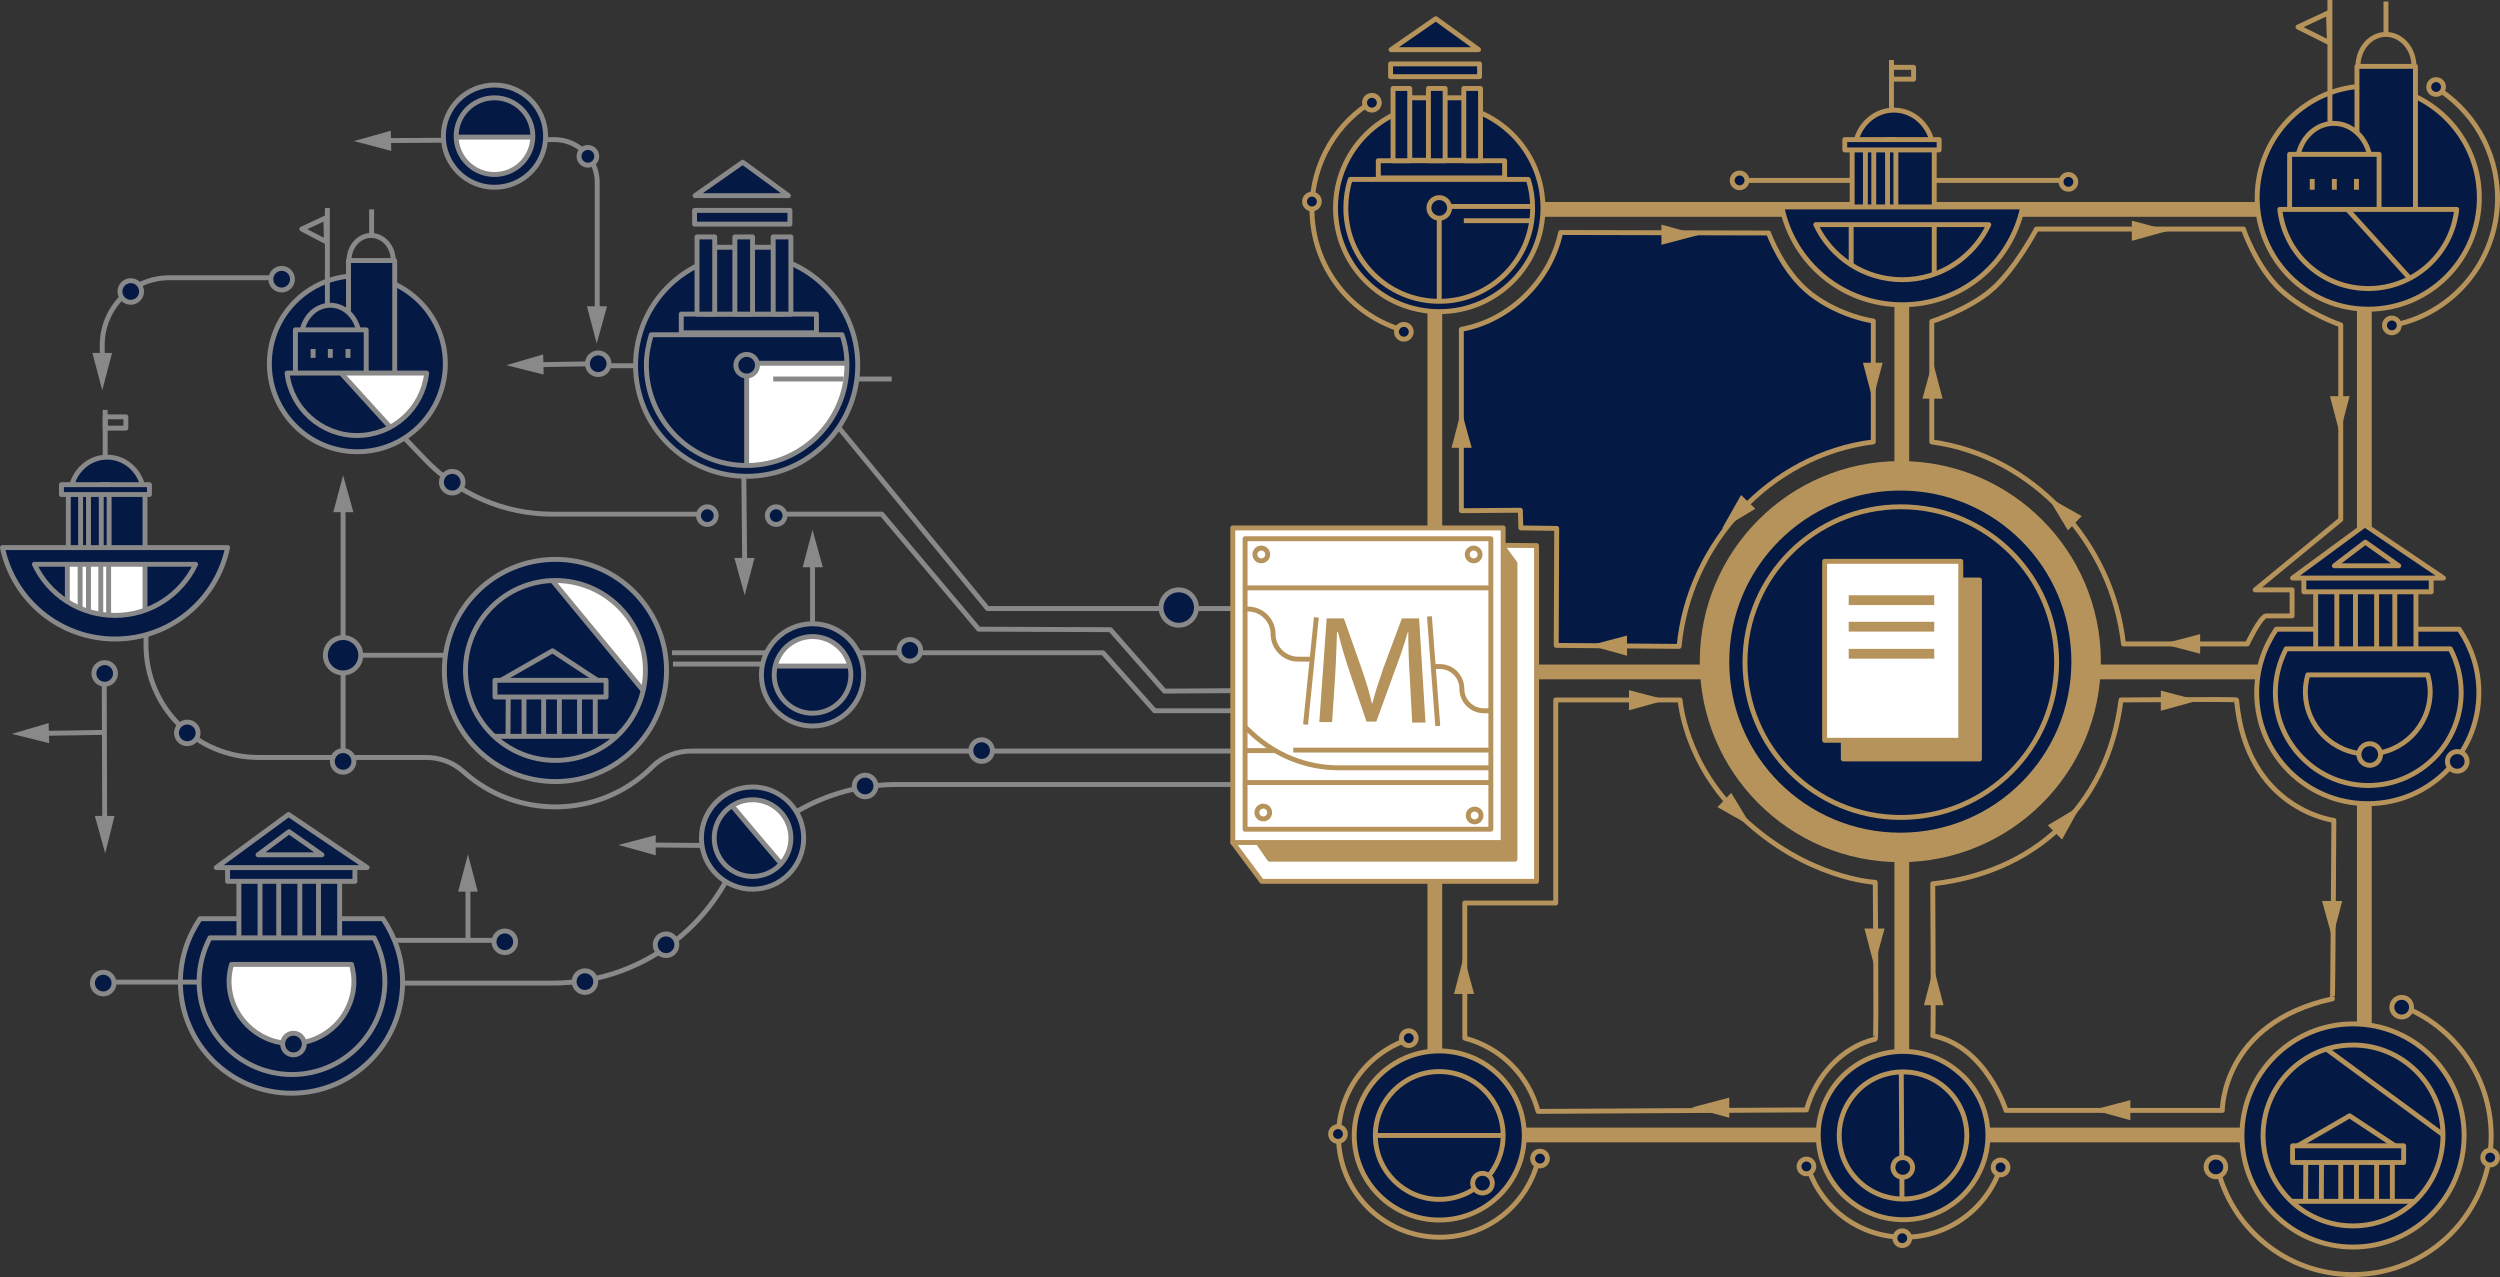 <?xml version="1.0" encoding="utf-8"?>
<!-- Generator: Adobe Illustrator 18.1.1, SVG Export Plug-In . SVG Version: 6.00 Build 0)  -->
<!DOCTYPE svg PUBLIC "-//W3C//DTD SVG 1.1//EN" "http://www.w3.org/Graphics/SVG/1.1/DTD/svg11.dtd">
<svg version="1.1" id="Layer_1" xmlns:x="http://ns.adobe.com/Extensibility/1.0/" xmlns:i="http://ns.adobe.com/AdobeIllustrator/10.0/" xmlns:graph="http://ns.adobe.com/Graphs/1.0/"
	 xmlns="http://www.w3.org/2000/svg" xmlns:xlink="http://www.w3.org/1999/xlink" x="0px" y="0px" viewBox="0 0 508.6 259.8"
	 enable-background="new 0 0 508.6 259.8" xml:space="preserve">
<rect x="0" y="0" width="508.6" height="259.8" fill="#333333" stroke="none"/>
<g>
	
		<line fill="#041944" stroke="#B5935B" stroke-linejoin="round" stroke-miterlimit="10" x1="353.8" y1="36.7" x2="420.9" y2="36.7"/>
	<path fill="none" stroke="#B5935B" stroke-linejoin="round" stroke-miterlimit="10" d="M495.2,17.6c7.7,4.6,12.9,13,12.9,22.7
		c0,13.1-9.5,24-22,26"/>
	<path fill="none" stroke="#B5935B" stroke-linejoin="round" stroke-miterlimit="10" d="M431.5,142.4c-2.8,22-18.1,35.2-38.3,37.4
		c0,0,0.2,30.7,0,30.9c10.9,2.2,14.9,15.2,14.9,15.2h44c0,0-0.1-17.8,22.4-22.7c0.1,0.2,0.3-36.3,0.3-36.3s-17.8-2.2-19.8-24.5
		C454.9,142.2,431.6,142.4,431.5,142.4z"/>
	<path id="XMLID_194_" fill="none" stroke="#B5935B" stroke-linejoin="round" stroke-miterlimit="10" d="M393,65.4v24.5
		c20.5,2.8,36.7,20.4,39,41.1h25.2c0,0,2.6-5.5,3.8-5.7c0.4,0,5.3,0,5.3,0V120h-7.5l17.4-14.3V66.1c0,0-6.9-2.3-12.2-7.1
		c-5-4.7-7.6-12.4-7.6-12.4h-42.1c0,0-4.5,8.5-9.3,12.5C400.4,63,393,65.4,393,65.4z"/>
	<path fill="#041944" stroke="#B5935B" stroke-linejoin="round" stroke-miterlimit="10" d="M368.4,59.8c-5.8-4.5-8.6-12.4-8.6-12.4
		l-42.3-0.1c-2.1,9.8-10.3,17.9-20.2,19.7v36.9l12-0.1l0.1,3.6l7.3,0.1l-0.1,23.8l25,0.2c1.9-20.7,18.4-39,39.5-41.6V65.3
		C381,65.3,374.4,64.4,368.4,59.8z"/>
	<g>
		<g>
			<line fill="none" stroke="#898989" stroke-linejoin="round" x1="69.8" y1="102.9" x2="69.8" y2="154.3"/>
			<g>
				<polygon fill="#898989" points="67.8,104.2 69.8,96.7 71.9,104.2 				"/>
			</g>
		</g>
	</g>
	<path fill="none" stroke="#B5935B" stroke-linejoin="round" stroke-miterlimit="10" d="M488.4,204.6c10.7,4,18.4,14.3,18.4,26.5
		c0,15.6-12.6,28.2-28.2,28.2c-13.5,0-24.8-9.5-27.6-22.2"/>
	<g>
		<path fill="none" stroke="#B5935B" stroke-linejoin="round" stroke-miterlimit="10" d="M341.8,142.4h-25.3v41.3H298v27.5
			c7.3,1.9,13,7.6,14.9,14.9l54.6-0.3c1.9-6.9,7.2-12.8,14-14.4c0.3-0.1,0-31.9,0-31.9s-13.9-0.6-27.3-13.4
			C342.7,155.3,341.8,142.4,341.8,142.4z"/>
	</g>
	<path fill="none" stroke="#B5935B" stroke-linejoin="round" stroke-miterlimit="10" d="M313,235.7c-2.1,9.2-10.3,16-20.1,16
		c-11.4,0-20.6-9.2-20.6-20.6c0-9.3,6.2-17.2,14.7-19.8"/>
	<path fill="none" stroke="#B5935B" stroke-linejoin="round" stroke-miterlimit="10" d="M407.5,235.7c-2.1,9.2-10.3,16-20.1,16
		c-9,0-16.6-5.7-19.4-13.7"/>
	<polyline fill="none" stroke="#898989" stroke-linejoin="round" stroke-miterlimit="10" points="161.5,87.3 170.9,87.3 
		200.9,123.8 268.1,123.8 	"/>
	<g>
		<polyline fill="none" stroke="#B5935B" stroke-width="3" stroke-linejoin="round" stroke-miterlimit="10" points="481,144.4 
			481,230.9 291.9,230.9 291.9,42.6 481,42.6 481,134.9 		"/>
		
			<line fill="none" stroke="#B5935B" stroke-width="3" stroke-linejoin="round" stroke-miterlimit="10" x1="291.4" y1="136.7" x2="481" y2="136.7"/>
		
			<line fill="none" stroke="#B5935B" stroke-width="3" stroke-linejoin="round" stroke-miterlimit="10" x1="386.9" y1="42.6" x2="386.9" y2="230.9"/>
	</g>
	<g>
		
			<ellipse fill="#041944" stroke="#B5935B" stroke-linejoin="round" stroke-miterlimit="10" cx="478.7" cy="231" rx="22.6" ry="22.7"/>
		<g>
			<defs>
				<ellipse id="XMLID_193_" cx="478.7" cy="231" rx="18.3" ry="18.4"/>
			</defs>
			<use xlink:href="#XMLID_193_"  overflow="visible" fill="#041944"/>
			<clipPath id="XMLID_2_">
				<use xlink:href="#XMLID_193_"  overflow="visible"/>
			</clipPath>
			<path clip-path="url(#XMLID_2_)" fill="#041944" stroke="#B5935B" stroke-linejoin="round" stroke-miterlimit="10" d="
				M457.6,201.9l52.7,38.7l20,0.4l-22.1-32.6C508.2,208.4,467.7,199.9,457.6,201.9z"/>
			<polygon clip-path="url(#XMLID_2_)" fill="#041944" stroke="#B5935B" stroke-linejoin="round" stroke-miterlimit="10" points="
				467.1,233.3 478,227 488.6,234 			"/>
			
				<rect x="470.7" y="235.4" clip-path="url(#XMLID_2_)" fill="#041944" stroke="#B5935B" stroke-linejoin="round" stroke-miterlimit="10" width="14.5" height="21.7"/>
			<polygon clip-path="url(#XMLID_2_)" fill="#041944" stroke="#B5935B" stroke-linejoin="round" stroke-miterlimit="10" points="
				472.2,254.5 469,254.5 469.1,234.3 472.3,234.3 			"/>
			
				<rect x="476.2" y="234.4" clip-path="url(#XMLID_2_)" fill="#041944" stroke="#B5935B" stroke-linejoin="round" stroke-miterlimit="10" width="3.2" height="19.5"/>
			
				<rect x="483.5" y="234.9" clip-path="url(#XMLID_2_)" fill="#041944" stroke="#B5935B" stroke-linejoin="round" stroke-miterlimit="10" width="3.2" height="22.1"/>
			
				<rect x="466.4" y="233.1" clip-path="url(#XMLID_2_)" fill="#041944" stroke="#B5935B" stroke-linejoin="round" stroke-miterlimit="10" width="22.6" height="3.4"/>
			
				<rect x="463.8" y="244.4" clip-path="url(#XMLID_2_)" fill="#041944" stroke="#B5935B" stroke-linejoin="round" stroke-miterlimit="10" width="31.5" height="10.8"/>
			
				<use xlink:href="#XMLID_193_"  overflow="visible" fill="none" stroke="#B5935B" stroke-linejoin="round" stroke-miterlimit="10"/>
		</g>
	</g>
	<g>
		<path fill="#041944" stroke="#B5935B" stroke-linejoin="round" stroke-miterlimit="10" d="M463.1,128c-2.5,3.7-4,8.1-4,12.9
			c0,12.5,10.1,22.6,22.6,22.6c12.5,0,22.6-10.1,22.6-22.6c0-4.8-1.5-9.2-4-12.9H463.1z"/>
		<g>
			
				<rect x="472.5" y="115.7" fill="#041944" stroke="#B5935B" stroke-linejoin="round" stroke-miterlimit="10" width="18.7" height="20.9"/>
			
				<rect x="471.1" y="118.1" fill="#041944" stroke="#B5935B" stroke-linejoin="round" stroke-miterlimit="10" width="4.3" height="20.7"/>
			
				<rect x="479.2" y="118.1" fill="#041944" stroke="#B5935B" stroke-linejoin="round" stroke-miterlimit="10" width="4.3" height="20.7"/>
			
				<rect x="487.2" y="118.1" fill="#041944" stroke="#B5935B" stroke-linejoin="round" stroke-miterlimit="10" width="4.3" height="20.7"/>
			
				<rect x="468.7" y="117.2" fill="#041944" stroke="#B5935B" stroke-linejoin="round" stroke-miterlimit="10" width="25.9" height="3.2"/>
			<polygon fill="#041944" stroke="#B5935B" stroke-linejoin="round" stroke-miterlimit="10" points="466.4,117.6 497.1,117.6 
				481.1,106.8 			"/>
			<polygon fill="#041944" stroke="#B5935B" stroke-linejoin="round" stroke-miterlimit="10" points="481.2,110.3 488,115.1 
				474.9,115.1 			"/>
		</g>
		<path fill="#041944" stroke="#B5935B" stroke-linejoin="round" stroke-miterlimit="10" d="M480.8,141.1c0,0,0-0.1,0-0.1
			c0-1.2,1-2.2,2.2-2.2s2.2,1,2.2,2.2c0,1.2-1,2.2-2.2,2.2C481.8,143.3,480.9,142.3,480.8,141.1"/>
		<path fill="#041944" stroke="#B5935B" stroke-linejoin="round" stroke-miterlimit="10" d="M465.1,132c-1.4,2.7-2.2,5.7-2.2,8.9
			c0,10.4,8.5,18.9,18.9,18.9s18.9-8.5,18.9-18.9c0-3.2-0.8-6.2-2.2-8.9H465.1z"/>
		<path fill="#041944" stroke="#B5935B" stroke-linejoin="round" stroke-miterlimit="10" d="M469.5,137.3c-0.3,1.1-0.5,2.2-0.5,3.4
			c0,7,5.7,12.7,12.7,12.7s12.7-5.7,12.7-12.7c0-1.2-0.2-2.3-0.5-3.4H469.5z"/>
		<circle fill="#041944" stroke="#B5935B" stroke-linejoin="round" stroke-miterlimit="10" cx="482.1" cy="153.5" r="2.2"/>
	</g>
	<g>
		<circle fill="#041944" stroke="#B5935B" stroke-linejoin="round" stroke-miterlimit="10" cx="292.8" cy="42.3" r="21.1"/>
		<g>
			<defs>
				<path id="XMLID_192_" d="M274.7,36.5c-0.6,1.8-0.9,3.8-0.9,5.8c0,10.5,8.5,19,19,19c10.5,0,19-8.5,19-19c0-2-0.3-4-0.9-5.8
					H274.7z"/>
			</defs>
			<use xlink:href="#XMLID_192_"  overflow="visible" fill="#041944"/>
			<clipPath id="XMLID_3_">
				<use xlink:href="#XMLID_192_"  overflow="visible"/>
			</clipPath>
			<path clip-path="url(#XMLID_3_)" fill="#041944" stroke="#B5935B" stroke-linejoin="round" stroke-miterlimit="10" d="M313.2,42
				h-20.4v27.4h22.1C314.9,69.4,321.2,42.9,313.2,42z"/>
			
				<use xlink:href="#XMLID_192_"  overflow="visible" fill="none" stroke="#B5935B" stroke-linejoin="round" stroke-miterlimit="10"/>
		</g>
		<circle fill="#041944" stroke="#B5935B" stroke-linejoin="round" stroke-miterlimit="10" cx="292.8" cy="42.3" r="2.1"/>
		
			<rect x="280.4" y="32.7" fill="none" stroke="#B5935B" stroke-linejoin="round" stroke-miterlimit="10" width="25.7" height="3.5"/>
		<g>
			
				<rect x="284.9" y="19.9" fill="#041944" stroke="#B5935B" stroke-linejoin="round" stroke-miterlimit="10" width="14.9" height="12.7"/>
			
				<rect x="283.4" y="18" fill="#041944" stroke="#B5935B" stroke-linejoin="round" stroke-miterlimit="10" width="3.4" height="14.7"/>
			
				<rect x="290.6" y="18" fill="#041944" stroke="#B5935B" stroke-linejoin="round" stroke-miterlimit="10" width="3.4" height="14.7"/>
			
				<rect x="297.8" y="18" fill="#041944" stroke="#B5935B" stroke-linejoin="round" stroke-miterlimit="10" width="3.4" height="14.7"/>
		</g>
		
			<rect x="282.9" y="13" fill="#041944" stroke="#B5935B" stroke-linejoin="round" stroke-miterlimit="10" width="18.1" height="2.6"/>
		<polygon fill="#041944" stroke="#B5935B" stroke-linejoin="round" stroke-miterlimit="10" points="283,10.1 300.8,10.1 292.1,3.8 
					"/>
		<line fill="none" stroke="#B5935B" stroke-linejoin="round" stroke-miterlimit="10" x1="311.3" y1="44.9" x2="297.8" y2="44.9"/>
	</g>
	<g>
		
			<rect x="384.8" y="13.7" fill="none" stroke="#B5935B" stroke-linejoin="round" stroke-miterlimit="10" width="4.5" height="2.4"/>
		<ellipse fill="#041944" stroke="#B5935B" stroke-linejoin="round" stroke-miterlimit="10" cx="385.3" cy="30.9" rx="8" ry="8.5"/>
		
			<rect x="376.8" y="29.6" fill="#041944" stroke="#B5935B" stroke-linejoin="round" stroke-miterlimit="10" width="16.7" height="16.8"/>
		
			<rect x="379.5" y="28.7" fill="#041944" stroke="#B5935B" stroke-linejoin="round" stroke-miterlimit="10" width="1.7" height="18.6"/>
		
			<rect x="384" y="28.4" fill="#041944" stroke="#B5935B" stroke-linejoin="round" stroke-miterlimit="10" width="1.7" height="18.6"/>
		
			<rect x="375.3" y="28.4" fill="#041944" stroke="#B5935B" stroke-linejoin="round" stroke-miterlimit="10" width="19.2" height="2.1"/>
		<line fill="none" stroke="#B5935B" stroke-linejoin="round" stroke-miterlimit="10" x1="384.8" y1="22.1" x2="384.8" y2="12.2"/>
		<path fill="#041944" stroke="#B5935B" stroke-linejoin="round" stroke-miterlimit="10" d="M362.5,42.1C364.8,53.5,374.9,62,387,62
			c12.1,0,22.1-8.5,24.5-19.9H362.5z"/>
		<g>
			<defs>
				<path id="XMLID_191_" d="M369.4,45.7c3.1,6.6,9.8,11.2,17.6,11.2c7.8,0,14.5-4.6,17.6-11.2H369.4z"/>
			</defs>
			<use xlink:href="#XMLID_191_"  overflow="visible" fill="#041944"/>
			<clipPath id="XMLID_4_">
				<use xlink:href="#XMLID_191_"  overflow="visible"/>
			</clipPath>
			
				<rect x="376.6" y="39.9" clip-path="url(#XMLID_4_)" fill="#041944" stroke="#B5935B" stroke-linejoin="round" stroke-miterlimit="10" width="16.9" height="31.2"/>
			
				<use xlink:href="#XMLID_191_"  overflow="visible" fill="none" stroke="#B5935B" stroke-linejoin="round" stroke-miterlimit="10"/>
		</g>
	</g>
	<g>
		
			<ellipse fill="#041944" stroke="#B5935B" stroke-linejoin="round" stroke-miterlimit="10" cx="292.8" cy="231" rx="17.3" ry="17.2"/>
		<g>
			<defs>
				<ellipse id="XMLID_190_" cx="292.8" cy="231" rx="13" ry="13"/>
			</defs>
			<use xlink:href="#XMLID_190_"  overflow="visible" fill="#041944"/>
			<clipPath id="XMLID_5_">
				<use xlink:href="#XMLID_190_"  overflow="visible"/>
			</clipPath>
			
				<rect x="270.1" y="231" clip-path="url(#XMLID_5_)" fill="#051945" stroke="#B5935B" stroke-linejoin="round" stroke-miterlimit="10" width="53.5" height="14.3"/>
			
				<use xlink:href="#XMLID_190_"  overflow="visible" fill="none" stroke="#B5935B" stroke-linejoin="round" stroke-miterlimit="10"/>
		</g>
	</g>
	<g>
		<path fill="#041944" stroke="#B5935B" stroke-linejoin="round" stroke-miterlimit="10" d="M400.4,242c-6.1,7.3-17,8.2-24.3,2.1
			c-7.3-6.1-8.3-16.9-2.2-24.1s17-8.2,24.3-2.1C405.6,223.9,406.5,234.7,400.4,242z"/>
		<g>
			<defs>
				<path id="XMLID_189_" d="M397.1,239.3c-4.6,5.5-12.8,6.2-18.3,1.6c-5.5-4.6-6.2-12.7-1.6-18.2s12.8-6.2,18.3-1.6
					C401,225.7,401.7,233.8,397.1,239.3z"/>
			</defs>
			<use xlink:href="#XMLID_189_"  overflow="visible" fill="#041944"/>
			<clipPath id="XMLID_6_">
				<use xlink:href="#XMLID_189_"  overflow="visible"/>
			</clipPath>
			<path clip-path="url(#XMLID_6_)" fill="#041944" stroke="#B5935B" stroke-linejoin="round" stroke-miterlimit="10" d="
				M386.7,201.8l0.3,52.1l35.1-1.6c0,0-0.6-31.2-1.6-32.1C419.5,219.3,386.7,201.8,386.7,201.8z"/>
			
				<use xlink:href="#XMLID_189_"  overflow="visible" fill="none" stroke="#B5935B" stroke-linejoin="round" stroke-miterlimit="10"/>
		</g>
	</g>
	<g>
		<g>
			<g>
				<g>
					<defs>
						<circle id="XMLID_188_" cx="386.6" cy="134.6" r="37.8"/>
					</defs>
					<defs>
						<ellipse id="XMLID_187_" cx="386.7" cy="134.7" rx="31.7" ry="31.6"/>
					</defs>
					<use xlink:href="#XMLID_188_"  overflow="visible" fill="#041944"/>
					<use xlink:href="#XMLID_187_"  overflow="visible" fill="#041944"/>
					<clipPath id="XMLID_7_">
						<use xlink:href="#XMLID_188_"  overflow="visible"/>
					</clipPath>
					<clipPath id="XMLID_8_" clip-path="url(#XMLID_7_)">
						<use xlink:href="#XMLID_187_"  overflow="visible"/>
					</clipPath>
					
						<use xlink:href="#XMLID_188_"  overflow="visible" fill="none" stroke="#B5935B" stroke-width="6" stroke-linejoin="round" stroke-miterlimit="10"/>
					
						<use xlink:href="#XMLID_187_"  overflow="visible" fill="none" stroke="#B5935B" stroke-linejoin="round" stroke-miterlimit="10"/>
				</g>
			</g>
		</g>
		<g>
			<defs>
				<rect id="XMLID_186_" x="375" y="118" width="27.7" height="36.4"/>
			</defs>
			<use xlink:href="#XMLID_186_"  overflow="visible" fill="#B5935B"/>
			<clipPath id="XMLID_9_">
				<use xlink:href="#XMLID_186_"  overflow="visible"/>
			</clipPath>
			
				<line clip-path="url(#XMLID_9_)" fill="none" stroke="#B5935B" stroke-linejoin="round" stroke-miterlimit="10" x1="379.9" y1="125.9" x2="397.3" y2="125.9"/>
			
				<line clip-path="url(#XMLID_9_)" fill="none" stroke="#B5935B" stroke-linejoin="round" stroke-miterlimit="10" x1="379.9" y1="131.3" x2="397.3" y2="131.3"/>
			
				<line clip-path="url(#XMLID_9_)" fill="none" stroke="#B5935B" stroke-linejoin="round" stroke-miterlimit="10" x1="379.9" y1="136.8" x2="397.3" y2="136.8"/>
			
				<use xlink:href="#XMLID_186_"  overflow="visible" fill="none" stroke="#B5935B" stroke-linejoin="round" stroke-miterlimit="10"/>
		</g>
		<g>
			<defs>
				<rect id="XMLID_94_" x="371.2" y="114.2" width="27.7" height="36.4"/>
			</defs>
			<use xlink:href="#XMLID_94_"  overflow="visible" fill="#FFFFFF"/>
			<clipPath id="XMLID_10_">
				<use xlink:href="#XMLID_94_"  overflow="visible"/>
			</clipPath>
			
				<line clip-path="url(#XMLID_10_)" fill="none" stroke="#B5935B" stroke-width="2" stroke-linejoin="round" stroke-miterlimit="10" x1="376.1" y1="122.1" x2="393.5" y2="122.1"/>
			
				<line clip-path="url(#XMLID_10_)" fill="none" stroke="#B5935B" stroke-width="2" stroke-linejoin="round" stroke-miterlimit="10" x1="376.1" y1="127.5" x2="393.5" y2="127.5"/>
			
				<line clip-path="url(#XMLID_10_)" fill="none" stroke="#B5935B" stroke-width="2" stroke-linejoin="round" stroke-miterlimit="10" x1="376.1" y1="133" x2="393.5" y2="133"/>
			
				<use xlink:href="#XMLID_94_"  overflow="visible" fill="none" stroke="#B5935B" stroke-linejoin="round" stroke-miterlimit="10"/>
		</g>
	</g>
	<g>
		<polygon fill="none" stroke="#B5935B" stroke-linejoin="round" stroke-miterlimit="10" points="473.7,2.6 467.5,5.5 473.9,8.7 		
			"/>
		<ellipse fill="none" stroke="#B5935B" stroke-linejoin="round" stroke-miterlimit="10" cx="485.4" cy="13.5" rx="5.7" ry="6.5"/>
		
			<ellipse fill="#041944" stroke="#B5935B" stroke-linejoin="round" stroke-miterlimit="10" cx="481.8" cy="40.2" rx="22.6" ry="22.7"/>
		
			<rect x="479.5" y="13.5" fill="#041944" stroke="#B5935B" stroke-linejoin="round" stroke-miterlimit="10" width="11.9" height="34.9"/>
		<line fill="none" stroke="#B5935B" stroke-linejoin="round" stroke-miterlimit="10" x1="485.4" y1="6.7" x2="485.4" y2="0.3"/>
		
			<ellipse fill="#041944" stroke="#B5935B" stroke-linejoin="round" stroke-miterlimit="10" cx="474.8" cy="33.6" rx="7.5" ry="8.5"/>
		<g>
			
				<rect x="465.8" y="31.4" fill="#041944" stroke="#B5935B" stroke-linejoin="round" stroke-miterlimit="10" width="18.2" height="17.1"/>
			<line fill="none" stroke="#B5935B" stroke-linejoin="round" stroke-miterlimit="10" x1="470.4" y1="36.4" x2="470.4" y2="38.6"/>
			<line fill="none" stroke="#B5935B" stroke-linejoin="round" stroke-miterlimit="10" x1="474.9" y1="36.4" x2="474.9" y2="38.6"/>
			<line fill="none" stroke="#B5935B" stroke-linejoin="round" stroke-miterlimit="10" x1="479.4" y1="36.4" x2="479.4" y2="38.6"/>
		</g>
		<g>
			<defs>
				<path id="XMLID_91_" d="M463.8,42.6c1,9.1,8.7,16.1,18,16.1c9.3,0,17-7,18-16.1H463.8z"/>
			</defs>
			<use xlink:href="#XMLID_91_"  overflow="visible" fill="#041944"/>
			<clipPath id="XMLID_11_">
				<use xlink:href="#XMLID_91_"  overflow="visible"/>
			</clipPath>
			<polygon clip-path="url(#XMLID_11_)" fill="#041944" stroke="#B5935B" stroke-linejoin="round" stroke-miterlimit="10" points="
				473.5,38.1 499.9,67.3 513.1,37.9 			"/>
			
				<use xlink:href="#XMLID_91_"  overflow="visible" fill="none" stroke="#B5935B" stroke-linejoin="round" stroke-miterlimit="10"/>
		</g>
		<line fill="none" stroke="#B5935B" stroke-linejoin="round" stroke-miterlimit="10" x1="474" y1="25.1" x2="474" y2="0"/>
	</g>
	<g>
		<g>
			<line fill="none" stroke="#898989" stroke-linejoin="round" x1="21.3" y1="167.4" x2="21.2" y2="137.5"/>
			<g>
				<polygon fill="#898989" points="23.3,166 21.4,173.6 19.3,166 				"/>
			</g>
		</g>
	</g>
	<g>
		<g>
			<line fill="none" stroke="#898989" stroke-linejoin="round" x1="8.6" y1="149.2" x2="21.1" y2="149"/>
			<g>
				<polygon fill="#898989" points="10,151.2 2.4,149.3 9.9,147.1 				"/>
			</g>
		</g>
	</g>
	<g>
		<g>
			<line fill="none" stroke="#898989" stroke-linejoin="round" x1="151.5" y1="114.9" x2="151.3" y2="94.3"/>
			<g>
				<polygon fill="#898989" points="153.5,113.5 151.5,121.1 149.4,113.5 				"/>
			</g>
		</g>
	</g>
	<g>
		<g>
			<line fill="none" stroke="#898989" stroke-linejoin="round" x1="109.2" y1="74.2" x2="120.8" y2="74"/>
			<g>
				<polygon fill="#898989" points="110.6,76.2 103,74.3 110.5,72.1 				"/>
			</g>
		</g>
	</g>
	<g>
		<g>
			<path fill="none" stroke="#898989" stroke-linejoin="round" d="M78.2,28.6l34.6-0.2c4.8,0,8.7,3.9,8.7,8.7v26.6"/>
			<g>
				<polygon fill="#898989" points="79.6,30.7 72,28.7 79.5,26.6 				"/>
			</g>
			<g>
				<polygon fill="#898989" points="119.4,62.3 121.4,69.9 123.5,62.3 				"/>
			</g>
		</g>
	</g>
	<polyline fill="none" stroke="#898989" stroke-linejoin="round" stroke-miterlimit="10" points="158.4,104.6 179.4,104.6 
		199.1,128 225.9,128.1 236.9,140.6 268.5,140.4 	"/>
	<path fill="none" stroke="#898989" stroke-linejoin="round" stroke-miterlimit="10" d="M66.5,72.6l20,20.9
		c6.8,7.1,16.1,11.1,25.9,11.1h31.4"/>
	<path fill="none" stroke="#898989" stroke-linejoin="round" stroke-miterlimit="10" d="M29.7,123.9v7.3c0,12.7,10.3,22.9,22.9,22.9
		h34.1c2.8,0,5.5,1,7.6,2.9l0,0c10.9,9.8,27.6,9.5,38.1-0.7l0.3-0.3c2.1-2.1,5-3.2,7.9-3.2h110.1"/>
	<path fill="none" stroke="#898989" stroke-linejoin="round" stroke-miterlimit="10" d="M311,159.6l-128.6,0
		c-14.4,0-27.7,7.7-35,20.2l0,0c-7.2,12.5-20.5,20.2-35,20.2l-52.2,0"/>
	<line fill="none" stroke="#898989" stroke-linejoin="round" stroke-miterlimit="10" x1="79" y1="191.3" x2="102.2" y2="191.3"/>
	<line fill="none" stroke="#898989" stroke-linejoin="round" stroke-miterlimit="10" x1="136.9" y1="135.1" x2="158" y2="135.1"/>
	<line fill="none" stroke="#898989" stroke-linejoin="round" stroke-miterlimit="10" x1="174.3" y1="77.1" x2="181.4" y2="77.1"/>
	<line fill="none" stroke="#898989" stroke-linejoin="round" stroke-miterlimit="10" x1="168.9" y1="74.4" x2="120.9" y2="74.4"/>
	<circle fill="#041944" stroke="#898989" stroke-linejoin="round" stroke-miterlimit="10" cx="151.9" cy="74.3" r="22.6"/>
	<g>
		<defs>
			<path id="SVGID_1_" d="M132.5,68.1c-0.6,2-1,4-1,6.2c0,11.2,9.1,20.4,20.4,20.4c11.2,0,20.4-9.1,20.4-20.4c0-2.2-0.3-4.2-1-6.2
				H132.5z"/>
		</defs>
		<use xlink:href="#SVGID_1_"  overflow="visible" fill="#041944"/>
		<clipPath id="SVGID_2_">
			<use xlink:href="#SVGID_1_"  overflow="visible"/>
		</clipPath>
		<path clip-path="url(#SVGID_2_)" fill="#FFFFFF" stroke="#898989" stroke-linejoin="round" stroke-miterlimit="10" d="M173.7,73.9
			h-21.8v29.3h23.7C175.6,103.2,182.2,74.9,173.7,73.9z"/>
		<use xlink:href="#SVGID_1_"  overflow="visible" fill="none" stroke="#898989" stroke-linejoin="round" stroke-miterlimit="10"/>
	</g>
	<path fill="#041944" stroke="#898989" stroke-linejoin="round" stroke-miterlimit="10" d="M40.7,186.9c-2.5,3.7-4,8.1-4,12.9
		c0,12.5,10.1,22.6,22.6,22.6c12.5,0,22.6-10.1,22.6-22.6c0-4.8-1.5-9.2-4-12.9H40.7z"/>
	<g>
		
			<rect x="50.1" y="174.5" fill="#041944" stroke="#898989" stroke-linejoin="round" stroke-miterlimit="10" width="18.7" height="20.9"/>
		
			<rect x="48.6" y="177" fill="#041944" stroke="#898989" stroke-linejoin="round" stroke-miterlimit="10" width="4.3" height="20.7"/>
		
			<rect x="56.7" y="177" fill="#041944" stroke="#898989" stroke-linejoin="round" stroke-miterlimit="10" width="4.3" height="20.7"/>
		
			<rect x="64.8" y="177" fill="#041944" stroke="#898989" stroke-linejoin="round" stroke-miterlimit="10" width="4.3" height="20.7"/>
		
			<rect x="46.3" y="176.1" fill="#041944" stroke="#898989" stroke-linejoin="round" stroke-miterlimit="10" width="25.9" height="3.2"/>
		<polygon fill="#041944" stroke="#898989" stroke-linejoin="round" stroke-miterlimit="10" points="44,176.5 74.7,176.5 
			58.7,165.7 		"/>
		<polygon fill="#041944" stroke="#898989" stroke-linejoin="round" stroke-miterlimit="10" points="58.8,169.2 65.5,173.9 
			52.5,173.9 		"/>
	</g>
	<line fill="none" stroke="#898989" stroke-linejoin="round" stroke-miterlimit="10" x1="74" y1="199.8" x2="20.9" y2="199.8"/>
	<line fill="none" stroke="#898989" stroke-linejoin="round" stroke-miterlimit="10" x1="125.1" y1="133.3" x2="68.3" y2="133.3"/>
	<g>
		<circle fill="#041944" stroke="#898989" stroke-linejoin="round" stroke-miterlimit="10" cx="113" cy="136.4" r="22.6"/>
		<g>
			<defs>
				<ellipse id="SVGID_3_" cx="113" cy="136.4" rx="18.3" ry="18.3"/>
			</defs>
			<use xlink:href="#SVGID_3_"  overflow="visible" fill="#041944"/>
			<clipPath id="SVGID_4_">
				<use xlink:href="#SVGID_3_"  overflow="visible"/>
			</clipPath>
			<path clip-path="url(#SVGID_4_)" fill="#FFFFFF" stroke="#898989" stroke-linejoin="round" stroke-miterlimit="10" d="
				M103.6,107.5l40.9,49.5l20.1-10.8l-22.1-32.4C142.5,113.8,108.8,103.5,103.6,107.5z"/>
			<polygon clip-path="url(#SVGID_4_)" fill="#041944" stroke="#898989" stroke-linejoin="round" stroke-miterlimit="10" points="
				101.4,138.7 112.4,132.4 122.9,139.3 			"/>
			
				<rect x="105" y="140.8" clip-path="url(#SVGID_4_)" fill="#041944" stroke="#898989" stroke-linejoin="round" stroke-miterlimit="10" width="14.5" height="21.7"/>
			<polygon clip-path="url(#SVGID_4_)" fill="#041944" stroke="#898989" stroke-linejoin="round" stroke-miterlimit="10" points="
				106.6,159.7 103.3,159.7 103.4,139.7 106.6,139.7 			"/>
			
				<rect x="110.6" y="139.7" clip-path="url(#SVGID_4_)" fill="#041944" stroke="#898989" stroke-linejoin="round" stroke-miterlimit="10" width="3.2" height="19.4"/>
			
				<rect x="117.9" y="140.3" clip-path="url(#SVGID_4_)" fill="#041944" stroke="#898989" stroke-linejoin="round" stroke-miterlimit="10" width="3.2" height="22"/>
			
				<rect x="100.7" y="138.4" clip-path="url(#SVGID_4_)" fill="#041944" stroke="#898989" stroke-linejoin="round" stroke-miterlimit="10" width="22.6" height="3.4"/>
			
				<rect x="98.2" y="149.8" clip-path="url(#SVGID_4_)" fill="#041944" stroke="#898989" stroke-linejoin="round" stroke-miterlimit="10" width="31.5" height="10.8"/>
			<use xlink:href="#SVGID_3_"  overflow="visible" fill="none" stroke="#898989" stroke-linejoin="round" stroke-miterlimit="10"/>
		</g>
	</g>
	<polyline fill="none" stroke="#898989" stroke-linejoin="round" stroke-miterlimit="10" points="136.7,132.8 224.4,132.8 
		234.9,144.6 259.4,144.6 	"/>
	<g>
		<g>
			<defs>
				<polygon id="XMLID_84_" points="250.8,171.4 256.7,179.3 312.6,179.3 312.6,111 300.9,110.9 				"/>
			</defs>
			<use xlink:href="#XMLID_84_"  overflow="visible" fill="#FFFFFF"/>
			<clipPath id="XMLID_12_">
				<use xlink:href="#XMLID_84_"  overflow="visible"/>
			</clipPath>
			
				<use xlink:href="#XMLID_84_"  overflow="visible" fill="none" stroke="#B5935B" stroke-linejoin="round" stroke-miterlimit="10"/>
		</g>
		<polygon fill="#B5935B" stroke="#B5935B" stroke-linejoin="round" stroke-miterlimit="10" points="304.3,109.2 308.2,114.6 
			308.2,174.8 258.3,174.8 253.9,168.5 		"/>
		<g>
			<defs>
				<rect id="XMLID_82_" x="250.8" y="107.4" width="55" height="64"/>
			</defs>
			<use xlink:href="#XMLID_82_"  overflow="visible" fill="#FFFFFF"/>
			<clipPath id="XMLID_13_">
				<use xlink:href="#XMLID_82_"  overflow="visible"/>
			</clipPath>
			<g clip-path="url(#XMLID_13_)">
				<defs>
					<rect id="XMLID_83_" x="253.3" y="109.6" width="50" height="59.1"/>
				</defs>
				<clipPath id="XMLID_14_">
					<use xlink:href="#XMLID_83_"  overflow="visible"/>
				</clipPath>
				
					<line clip-path="url(#XMLID_14_)" fill="none" stroke="#B5935B" stroke-linejoin="round" stroke-miterlimit="10" x1="241.1" y1="119.6" x2="310.7" y2="119.6"/>
				<path clip-path="url(#XMLID_14_)" fill="none" stroke="#B5935B" stroke-linejoin="round" stroke-miterlimit="10" d="
					M245.1,123.9h8.8c2.8,0,5.1,2.3,5.1,5.1v0c0,2.8,2.3,5.1,5.1,5.1h2.5"/>
				
					<line clip-path="url(#XMLID_14_)" fill="none" stroke="#B5935B" stroke-linejoin="round" stroke-miterlimit="10" x1="316.1" y1="159.2" x2="243.9" y2="159.2"/>
				<path clip-path="url(#XMLID_14_)" fill="none" stroke="#B5935B" stroke-linejoin="round" stroke-miterlimit="10" d="
					M315.9,156.2h-43.6c-6.5,0-12.7-2.5-17.5-6.9L239,134.7h-66.9"/>
				
					<line clip-path="url(#XMLID_14_)" fill="none" stroke="#B5935B" stroke-linejoin="round" stroke-miterlimit="10" x1="252.4" y1="152.7" x2="259.5" y2="152.7"/>
				
					<line clip-path="url(#XMLID_14_)" fill="none" stroke="#B5935B" stroke-linejoin="round" stroke-miterlimit="10" x1="263.1" y1="152.6" x2="307.6" y2="152.6"/>
				<path clip-path="url(#XMLID_14_)" fill="none" stroke="#B5935B" stroke-linejoin="round" stroke-miterlimit="10" d="
					M291.9,135.6h1c2.5,0,4.5,2,4.5,4.5l0,0c0,2.5,2,4.5,4.5,4.5h8.4"/>
				
					<use xlink:href="#XMLID_83_"  overflow="visible" fill="none" stroke="#B5935B" stroke-linejoin="round" stroke-miterlimit="10"/>
			</g>
			
				<use xlink:href="#XMLID_82_"  overflow="visible" fill="none" stroke="#B5935B" stroke-linejoin="round" stroke-miterlimit="10"/>
		</g>
		<g>
			<path fill="#B5935B" d="M286.8,137.7c-0.2-2.9-0.3-6.5-0.3-9.1h-0.1c-0.7,2.5-1.6,5.1-2.7,8l-3.7,10.2H278l-3.4-10
				c-1-3-1.8-5.7-2.4-8.2H272c-0.1,2.6-0.2,6.2-0.4,9.3l-0.6,9h-2.6l1.5-21.1h3.5l3.6,10.2c0.9,2.6,1.6,4.9,2.1,7.1h0.1
				c0.5-2.1,1.3-4.4,2.2-7.1l3.8-10.2h3.5L290,147h-2.7L286.8,137.7z"/>
		</g>
		<circle fill="none" stroke="#B5935B" stroke-linejoin="round" stroke-miterlimit="10" cx="299.8" cy="112.8" r="1.3"/>
		<circle fill="none" stroke="#B5935B" stroke-linejoin="round" stroke-miterlimit="10" cx="257" cy="165.3" r="1.3"/>
		<circle fill="none" stroke="#B5935B" stroke-linejoin="round" stroke-miterlimit="10" cx="256.6" cy="112.8" r="1.3"/>
		<circle fill="none" stroke="#B5935B" stroke-linejoin="round" stroke-miterlimit="10" cx="300" cy="165.9" r="1.3"/>
	</g>
	<circle fill="#041944" stroke="#898989" stroke-linejoin="round" stroke-miterlimit="10" cx="151.9" cy="74.3" r="2.2"/>
	<circle fill="#041944" stroke="#898989" stroke-linejoin="round" stroke-miterlimit="10" cx="121.7" cy="74" r="2.2"/>
	<circle fill="#041944" stroke="#898989" stroke-linejoin="round" stroke-miterlimit="10" cx="119" cy="199.7" r="2.2"/>
	<circle fill="#041944" stroke="#898989" stroke-linejoin="round" stroke-miterlimit="10" cx="135.5" cy="192.2" r="2.2"/>
	<circle fill="#041944" stroke="#898989" stroke-linejoin="round" stroke-miterlimit="10" cx="176" cy="159.9" r="2.2"/>
	<circle fill="#041944" stroke="#898989" stroke-linejoin="round" stroke-miterlimit="10" cx="38.1" cy="149.1" r="2.2"/>
	<circle fill="#041944" stroke="#898989" stroke-linejoin="round" stroke-miterlimit="10" cx="21.3" cy="137" r="2.2"/>
	<circle fill="#041944" stroke="#898989" stroke-linejoin="round" stroke-miterlimit="10" cx="69.8" cy="154.9" r="2.2"/>
	<circle fill="#041944" stroke="#898989" stroke-linejoin="round" stroke-miterlimit="10" cx="102.7" cy="191.6" r="2.2"/>
	<circle fill="#041944" stroke="#898989" stroke-linejoin="round" stroke-miterlimit="10" cx="21" cy="200" r="2.2"/>
	<circle fill="#041944" stroke="#898989" stroke-linejoin="round" stroke-miterlimit="10" cx="185.1" cy="132.3" r="2.2"/>
	<circle fill="#041944" stroke="#898989" stroke-linejoin="round" stroke-miterlimit="10" cx="199.7" cy="152.7" r="2.2"/>
	<circle fill="#041944" stroke="#898989" stroke-linejoin="round" stroke-miterlimit="10" cx="239.8" cy="123.6" r="3.6"/>
	<circle fill="#041944" stroke="#898989" stroke-linejoin="round" stroke-miterlimit="10" cx="69.8" cy="133.3" r="3.6"/>
	<circle fill="#041944" stroke="#898989" stroke-linejoin="round" stroke-miterlimit="10" cx="60.6" cy="199.9" r="2.2"/>
	<path fill="#041944" stroke="#898989" stroke-linejoin="round" stroke-miterlimit="10" d="M42.7,190.8c-1.4,2.7-2.2,5.7-2.2,8.9
		c0,10.4,8.5,18.9,18.9,18.9s18.9-8.5,18.9-18.9c0-3.2-0.8-6.2-2.2-8.9H42.7z"/>
	<path fill="#FFFFFF" stroke="#898989" stroke-linejoin="round" stroke-miterlimit="10" d="M47.1,196.2c-0.3,1.1-0.5,2.2-0.5,3.4
		c0,7,5.7,12.7,12.7,12.7s12.7-5.7,12.7-12.7c0-1.2-0.2-2.3-0.5-3.4H47.1z"/>
	
		<rect x="138.6" y="63.9" fill="none" stroke="#898989" stroke-linejoin="round" stroke-miterlimit="10" width="27.5" height="3.8"/>
	<g>
		
			<rect x="143.4" y="50.3" fill="#041944" stroke="#898989" stroke-linejoin="round" stroke-miterlimit="10" width="16" height="13.6"/>
		
			<rect x="141.8" y="48.2" fill="#041944" stroke="#898989" stroke-linejoin="round" stroke-miterlimit="10" width="3.6" height="15.7"/>
		
			<rect x="149.5" y="48.2" fill="#041944" stroke="#898989" stroke-linejoin="round" stroke-miterlimit="10" width="3.6" height="15.7"/>
		
			<rect x="157.3" y="48.2" fill="#041944" stroke="#898989" stroke-linejoin="round" stroke-miterlimit="10" width="3.6" height="15.7"/>
	</g>
	
		<rect x="141.3" y="42.8" fill="#041944" stroke="#898989" stroke-linejoin="round" stroke-miterlimit="10" width="19.4" height="2.8"/>
	<polygon fill="#041944" stroke="#898989" stroke-linejoin="round" stroke-miterlimit="10" points="141.4,39.8 160.4,39.8 151.1,33 
			"/>
	<circle fill="#041944" stroke="#898989" stroke-linejoin="round" stroke-miterlimit="10" cx="59.7" cy="212.4" r="2.2"/>
	<line fill="none" stroke="#898989" stroke-linejoin="round" stroke-miterlimit="10" x1="171.6" y1="77.1" x2="157.3" y2="77.1"/>
	<g>
		<polygon fill="none" stroke="#898989" stroke-linejoin="round" stroke-miterlimit="10" points="66.3,44.3 61.4,46.6 66.4,49.2 		
			"/>
		<ellipse fill="none" stroke="#898989" stroke-linejoin="round" stroke-miterlimit="10" cx="75.5" cy="53" rx="4.5" ry="5.1"/>
		<circle fill="#041944" stroke="#898989" stroke-linejoin="round" stroke-miterlimit="10" cx="72.7" cy="74" r="17.9"/>
		
			<rect x="70.9" y="53" fill="#041944" stroke="#898989" stroke-linejoin="round" stroke-miterlimit="10" width="9.4" height="27.5"/>
		<line fill="none" stroke="#898989" stroke-linejoin="round" stroke-miterlimit="10" x1="75.6" y1="47.6" x2="75.6" y2="42.6"/>
		
			<ellipse fill="#041944" stroke="#898989" stroke-linejoin="round" stroke-miterlimit="10" cx="67.2" cy="68.8" rx="5.9" ry="6.7"/>
		<g>
			
				<rect x="60.1" y="67.1" fill="#041944" stroke="#898989" stroke-linejoin="round" stroke-miterlimit="10" width="14.4" height="13.5"/>
			<line fill="none" stroke="#898989" stroke-linejoin="round" stroke-miterlimit="10" x1="63.7" y1="71" x2="63.7" y2="72.8"/>
			<line fill="none" stroke="#898989" stroke-linejoin="round" stroke-miterlimit="10" x1="67.2" y1="71" x2="67.2" y2="72.8"/>
			<line fill="none" stroke="#898989" stroke-linejoin="round" stroke-miterlimit="10" x1="70.8" y1="71" x2="70.8" y2="72.8"/>
		</g>
		<g>
			<defs>
				<path id="SVGID_5_" d="M58.4,75.9c0.8,7.1,6.9,12.7,14.2,12.7c7.4,0,13.4-5.5,14.2-12.7H58.4z"/>
			</defs>
			<use xlink:href="#SVGID_5_"  overflow="visible" fill="#041944"/>
			<clipPath id="SVGID_6_">
				<use xlink:href="#SVGID_5_"  overflow="visible"/>
			</clipPath>
			<polygon clip-path="url(#SVGID_6_)" fill="#FFFFFF" stroke="#898989" stroke-linejoin="round" stroke-miterlimit="10" points="
				66.2,72.4 87.1,95.4 97.4,72.2 			"/>
			<use xlink:href="#SVGID_5_"  overflow="visible" fill="none" stroke="#898989" stroke-linejoin="round" stroke-miterlimit="10"/>
		</g>
		<line fill="none" stroke="#898989" stroke-linejoin="round" stroke-miterlimit="10" x1="66.6" y1="62.1" x2="66.6" y2="42.3"/>
	</g>
	<g>
		<rect x="21.4" y="84.8" fill="none" stroke="#898989" stroke-linejoin="round" stroke-miterlimit="10" width="4.2" height="2.3"/>
		
			<ellipse fill="#041944" stroke="#898989" stroke-linejoin="round" stroke-miterlimit="10" cx="21.8" cy="100.9" rx="7.5" ry="7.9"/>
		
			<rect x="13.9" y="99.7" fill="#041944" stroke="#898989" stroke-linejoin="round" stroke-miterlimit="10" width="15.6" height="15.7"/>
		
			<rect x="16.4" y="98.9" fill="#041944" stroke="#898989" stroke-linejoin="round" stroke-miterlimit="10" width="1.6" height="17.4"/>
		
			<rect x="20.6" y="98.6" fill="#041944" stroke="#898989" stroke-linejoin="round" stroke-miterlimit="10" width="1.6" height="17.4"/>
		
			<rect x="12.5" y="98.6" fill="#041944" stroke="#898989" stroke-linejoin="round" stroke-miterlimit="10" width="17.9" height="2"/>
		<line fill="none" stroke="#898989" stroke-linejoin="round" stroke-miterlimit="10" x1="21.4" y1="92.7" x2="21.4" y2="83.4"/>
		<path fill="#041944" stroke="#898989" stroke-linejoin="round" stroke-miterlimit="10" d="M0.5,111.4
			c2.2,10.6,11.6,18.6,22.9,18.6c11.3,0,20.7-8,22.9-18.6H0.5z"/>
		<g>
			<defs>
				<path id="SVGID_7_" d="M7,114.8c2.9,6.2,9.2,10.4,16.4,10.4c7.3,0,13.5-4.3,16.4-10.4H7z"/>
			</defs>
			<use xlink:href="#SVGID_7_"  overflow="visible" fill="#041944"/>
			<clipPath id="SVGID_8_">
				<use xlink:href="#SVGID_7_"  overflow="visible"/>
			</clipPath>
			
				<rect x="13.7" y="109.3" clip-path="url(#SVGID_8_)" fill="#FFFFFF" stroke="#898989" stroke-linejoin="round" stroke-miterlimit="10" width="15.8" height="29.2"/>
			
				<line clip-path="url(#SVGID_8_)" fill="none" stroke="#898989" stroke-linejoin="round" stroke-miterlimit="10" x1="16.3" y1="110" x2="16.3" y2="137.2"/>
			
				<line clip-path="url(#SVGID_8_)" fill="none" stroke="#898989" stroke-linejoin="round" stroke-miterlimit="10" x1="18" y1="111.2" x2="18" y2="129.7"/>
			
				<line clip-path="url(#SVGID_8_)" fill="none" stroke="#898989" stroke-linejoin="round" stroke-miterlimit="10" x1="20.5" y1="109.3" x2="20.5" y2="136.3"/>
			
				<line clip-path="url(#SVGID_8_)" fill="none" stroke="#898989" stroke-linejoin="round" stroke-miterlimit="10" x1="22.1" y1="110.8" x2="22.1" y2="135.2"/>
			<use xlink:href="#SVGID_7_"  overflow="visible" fill="none" stroke="#898989" stroke-linejoin="round" stroke-miterlimit="10"/>
		</g>
	</g>
	<g>
		<g>
			<path fill="none" stroke="#898989" stroke-linejoin="round" d="M20.8,73.2v-3c0-7.6,6.1-13.7,13.7-13.7h23.5"/>
			<g>
				<polygon fill="#898989" points="22.8,71.8 20.8,79.4 18.8,71.8 				"/>
			</g>
		</g>
	</g>
	<g>
		<g>
			<line fill="none" stroke="#898989" stroke-linejoin="round" x1="95.2" y1="180" x2="95.2" y2="191.3"/>
			<g>
				<polygon fill="#898989" points="93.2,181.4 95.2,173.8 97.2,181.4 				"/>
			</g>
		</g>
	</g>
	<g>
		<g>
			<line fill="none" stroke="#898989" stroke-linejoin="round" x1="165.3" y1="114" x2="165.3" y2="128.2"/>
			<g>
				<polygon fill="#898989" points="163.3,115.4 165.3,107.8 167.4,115.4 				"/>
			</g>
		</g>
	</g>
	<g>
		<g>
			<polygon fill="#B5935B" points="295.3,91.1 297.3,83.5 299.4,91.1 			"/>
		</g>
	</g>
	<g>
		<g>
			<polygon fill="#B5935B" points="295.8,202.2 297.8,194.6 299.9,202.2 			"/>
		</g>
	</g>
	<g>
		<g>
			<polygon fill="#B5935B" points="391.1,81.1 393.2,73.5 395.2,81.1 			"/>
		</g>
	</g>
	<g>
		<g>
			<polygon fill="#B5935B" points="391.4,204.5 393.4,196.9 395.4,204.5 			"/>
		</g>
	</g>
	<g>
		<g>
			<polygon fill="#B5935B" points="379,73.8 381,81.4 383,73.8 			"/>
		</g>
	</g>
	<g>
		<g>
			<polygon fill="#B5935B" points="379.3,188.9 381.3,196.5 383.4,188.9 			"/>
		</g>
	</g>
	<g>
		<g>
			<polygon fill="#B5935B" points="349.4,164.2 356.3,168.1 352.2,161.3 			"/>
		</g>
	</g>
	<g>
		<g>
			<polygon fill="#B5935B" points="419.5,170.8 423.3,163.9 416.6,167.9 			"/>
		</g>
	</g>
	<g>
		<g>
			<polygon fill="#B5935B" points="423.5,105 416.6,101.1 420.7,107.9 			"/>
		</g>
	</g>
	<g>
		<g>
			<polygon fill="#B5935B" points="354.2,100.7 350.3,107.6 357.1,103.5 			"/>
		</g>
	</g>
	<g>
		<g>
			<polygon fill="#B5935B" points="472.4,183.3 474.5,190.9 476.5,183.3 			"/>
		</g>
	</g>
	<g>
		<g>
			<polygon fill="#B5935B" points="474,80.6 476,88.2 478,80.6 			"/>
		</g>
	</g>
	<g>
		<g>
			<polygon fill="#B5935B" points="331,133.4 323.4,131.3 331,129.3 			"/>
		</g>
	</g>
	<g>
		<g>
			<polygon fill="#B5935B" points="351.8,227.4 344.2,225.3 351.8,223.3 			"/>
		</g>
	</g>
	<g>
		<g>
			<polygon fill="#B5935B" points="433.4,227.9 425.8,225.8 433.4,223.8 			"/>
		</g>
	</g>
	<g>
		<g>
			<polygon fill="#B5935B" points="447.6,133 440,131 447.6,129 			"/>
		</g>
	</g>
	<g>
		<g>
			<polygon fill="#B5935B" points="433.7,49 441.3,46.9 433.7,44.9 			"/>
		</g>
	</g>
	<g>
		<g>
			<polygon fill="#B5935B" points="338,49.8 345.6,47.8 338,45.7 			"/>
		</g>
	</g>
	<g>
		<g>
			<polygon fill="#B5935B" points="331.4,144.5 339,142.4 331.4,140.4 			"/>
		</g>
	</g>
	<g>
		<g>
			<polygon fill="#B5935B" points="439.6,144.6 447.2,142.5 439.6,140.5 			"/>
		</g>
	</g>
	<g>
		<g>
			<line fill="none" stroke="#898989" stroke-linejoin="round" x1="132" y1="171.9" x2="143.3" y2="172"/>
			<g>
				<polygon fill="#898989" points="133.4,174 125.8,171.9 133.4,169.9 				"/>
			</g>
		</g>
	</g>
	<g>
		<circle fill="#041944" stroke="#898989" stroke-linejoin="round" stroke-miterlimit="10" cx="153.1" cy="170.5" r="10.4"/>
		<g>
			<defs>
				<circle id="SVGID_9_" cx="153.1" cy="170.5" r="7.8"/>
			</defs>
			<use xlink:href="#SVGID_9_"  overflow="visible" fill="#041944"/>
			<clipPath id="SVGID_10_">
				<use xlink:href="#SVGID_9_"  overflow="visible"/>
			</clipPath>
			<path clip-path="url(#SVGID_10_)" fill="#FFFFFF" stroke="#898989" stroke-linejoin="round" stroke-miterlimit="10" d="
				M142.7,156.1c0.3,1.1,20.2,24.3,20.2,24.3l14.6-13.5c0,0-12.4-14.3-13.2-14.3C163.5,152.6,142.7,156.1,142.7,156.1z"/>
			<use xlink:href="#SVGID_9_"  overflow="visible" fill="none" stroke="#898989" stroke-linejoin="round" stroke-miterlimit="10"/>
		</g>
	</g>
	<g>
		<circle fill="#041944" stroke="#898989" stroke-linejoin="round" stroke-miterlimit="10" cx="165.3" cy="137.3" r="10.4"/>
		<g>
			<defs>
				<circle id="SVGID_11_" cx="165.3" cy="137.3" r="7.8"/>
			</defs>
			<use xlink:href="#SVGID_11_"  overflow="visible" fill="#FFFFFF"/>
			<clipPath id="SVGID_12_">
				<use xlink:href="#SVGID_11_"  overflow="visible"/>
			</clipPath>
			
				<rect x="151.7" y="135.5" clip-path="url(#SVGID_12_)" fill="#051945" stroke="#898989" stroke-linejoin="round" stroke-miterlimit="10" width="32.2" height="10.4"/>
			
				<use xlink:href="#SVGID_11_"  overflow="visible" fill="none" stroke="#898989" stroke-linejoin="round" stroke-miterlimit="10"/>
		</g>
	</g>
	<g>
		<circle fill="#041944" stroke="#898989" stroke-linejoin="round" stroke-miterlimit="10" cx="100.6" cy="27.7" r="10.4"/>
		<g>
			<defs>
				<circle id="SVGID_13_" cx="100.6" cy="27.7" r="7.8"/>
			</defs>
			<use xlink:href="#SVGID_13_"  overflow="visible" fill="#041944"/>
			<clipPath id="SVGID_14_">
				<use xlink:href="#SVGID_13_"  overflow="visible"/>
			</clipPath>
			
				<rect x="88.4" y="27.9" clip-path="url(#SVGID_14_)" fill="#FFFFFF" stroke="#898989" stroke-linejoin="round" stroke-miterlimit="10" width="27.2" height="21"/>
			
				<use xlink:href="#SVGID_13_"  overflow="visible" fill="none" stroke="#898989" stroke-linejoin="round" stroke-miterlimit="10"/>
		</g>
	</g>
	<circle fill="#041944" stroke="#898989" stroke-linejoin="round" stroke-miterlimit="10" cx="57.3" cy="56.8" r="2.2"/>
	<circle fill="#041944" stroke="#898989" stroke-linejoin="round" stroke-miterlimit="10" cx="26.6" cy="59.3" r="2.2"/>
	<circle fill="#041944" stroke="#898989" stroke-linejoin="round" stroke-miterlimit="10" cx="92" cy="98.1" r="2.2"/>
	<circle fill="#041944" stroke="#898989" stroke-linejoin="round" stroke-miterlimit="10" cx="143.9" cy="104.9" r="1.8"/>
	<circle fill="#041944" stroke="#898989" stroke-linejoin="round" stroke-miterlimit="10" cx="119.6" cy="31.8" r="1.8"/>
	<circle fill="#041944" stroke="#898989" stroke-linejoin="round" stroke-miterlimit="10" cx="157.9" cy="104.9" r="1.8"/>
	<circle fill="#041944" stroke="#B5935B" stroke-linejoin="round" stroke-miterlimit="10" cx="301.6" cy="240.7" r="2"/>
	<circle fill="#041944" stroke="#B5935B" stroke-linejoin="round" stroke-miterlimit="10" cx="387.1" cy="237.5" r="2"/>
	<circle fill="#041944" stroke="#B5935B" stroke-linejoin="round" stroke-miterlimit="10" cx="488.6" cy="204.9" r="2"/>
	<circle fill="#041944" stroke="#B5935B" stroke-linejoin="round" stroke-miterlimit="10" cx="450.8" cy="237.4" r="2"/>
	<circle fill="#041944" stroke="#B5935B" stroke-linejoin="round" stroke-miterlimit="10" cx="499.9" cy="154.9" r="2"/>
	<line fill="none" stroke="#B5935B" stroke-linejoin="round" stroke-miterlimit="10" x1="290.8" y1="125.4" x2="292.5" y2="147.7"/>
	<line fill="none" stroke="#B5935B" stroke-linejoin="round" stroke-miterlimit="10" x1="267.8" y1="125.6" x2="265.6" y2="147.4"/>
	<circle fill="#041944" stroke="#B5935B" stroke-linejoin="round" stroke-miterlimit="10" cx="495.6" cy="17.7" r="1.5"/>
	<circle fill="#041944" stroke="#B5935B" stroke-linejoin="round" stroke-miterlimit="10" cx="486.6" cy="66.2" r="1.5"/>
	<circle fill="#041944" stroke="#B5935B" stroke-linejoin="round" stroke-miterlimit="10" cx="506.6" cy="235.5" r="1.5"/>
	<circle fill="#041944" stroke="#B5935B" stroke-linejoin="round" stroke-miterlimit="10" cx="407" cy="237.5" r="1.5"/>
	<circle fill="#041944" stroke="#B5935B" stroke-linejoin="round" stroke-miterlimit="10" cx="387" cy="251.9" r="1.5"/>
	<circle fill="#041944" stroke="#B5935B" stroke-linejoin="round" stroke-miterlimit="10" cx="367.5" cy="237.3" r="1.5"/>
	<circle fill="#041944" stroke="#B5935B" stroke-linejoin="round" stroke-miterlimit="10" cx="313.3" cy="235.7" r="1.5"/>
	<circle fill="#041944" stroke="#B5935B" stroke-linejoin="round" stroke-miterlimit="10" cx="272.2" cy="230.7" r="1.5"/>
	<circle fill="#041944" stroke="#B5935B" stroke-linejoin="round" stroke-miterlimit="10" cx="286.6" cy="211.2" r="1.5"/>
	<path fill="none" stroke="#B5935B" stroke-linejoin="round" stroke-miterlimit="10" d="M285.8,67.3c-10.9-3-18.9-12.9-18.9-24.8
		c0-9.4,5.1-17.7,12.7-22.1"/>
	<circle fill="#041944" stroke="#B5935B" stroke-linejoin="round" stroke-miterlimit="10" cx="279.1" cy="20.9" r="1.5"/>
	<circle fill="#041944" stroke="#B5935B" stroke-linejoin="round" stroke-miterlimit="10" cx="285.6" cy="67.5" r="1.5"/>
	<circle fill="#041944" stroke="#B5935B" stroke-linejoin="round" stroke-miterlimit="10" cx="266.9" cy="41" r="1.5"/>
	<circle fill="#041944" stroke="#B5935B" stroke-linejoin="round" stroke-miterlimit="10" cx="420.8" cy="37" r="1.5"/>
	<circle fill="#041944" stroke="#B5935B" stroke-linejoin="round" stroke-miterlimit="10" cx="353.9" cy="36.7" r="1.5"/>
</g>
</svg>
